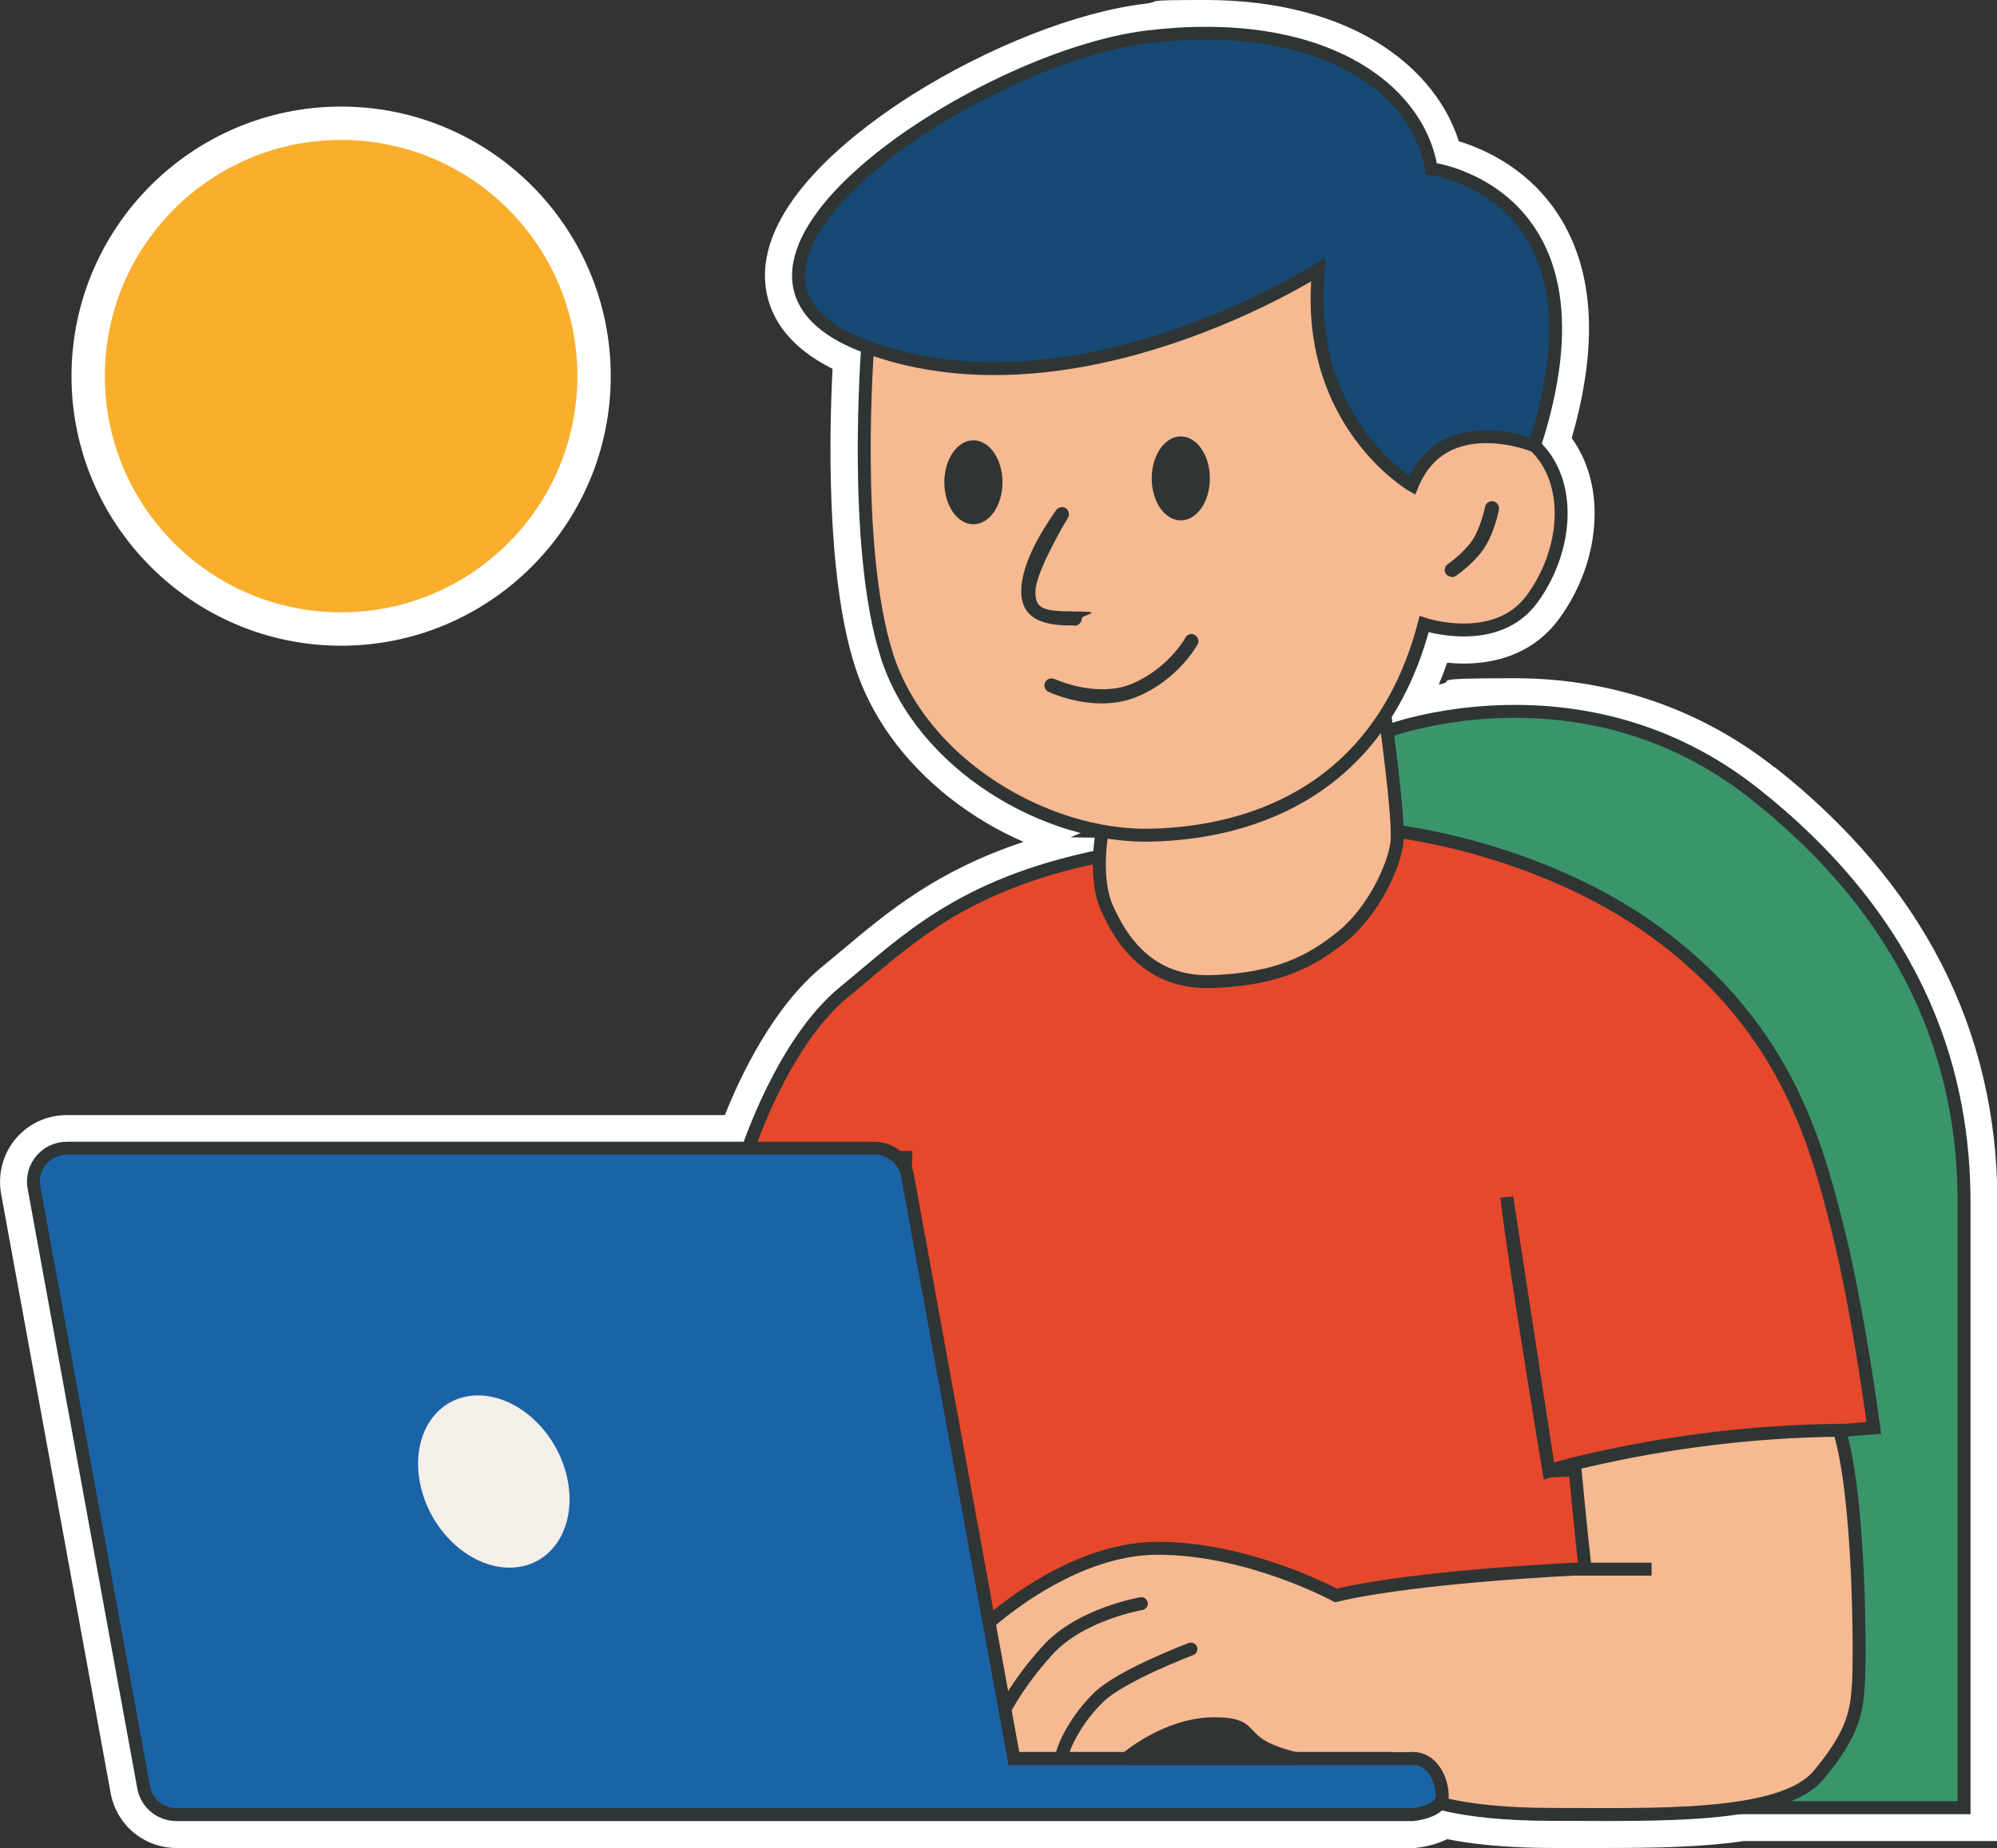 <?xml version="1.0" encoding="UTF-8"?>
<svg id="Livello_1" xmlns="http://www.w3.org/2000/svg" version="1.1" viewBox="0 0 927.3 858.3">
  <rect x="0" y="0" width="927.3" height="858.3" fill="#333333" stroke="none"/>
  <!-- Generator: Adobe Illustrator 29.0.1, SVG Export Plug-In . SVG Version: 2.1.0 Build 192)  -->
  <defs>
    <style>
      .st0 {
        fill: none;
      }

      .st0, .st1, .st2, .st3, .st4, .st5, .st6 {
        stroke: #2f3534;
        stroke-width: 6px;
      }

      .st0, .st5 {
        stroke-linecap: round;
        stroke-linejoin: round;
      }

      .st1 {
        fill: #164a74;
      }

      .st1, .st2, .st3, .st4, .st6 {
        stroke-miterlimit: 10;
      }

      .st7 {
        fill: #fff;
      }

      .st8 {
        fill: #f4efe8;
      }

      .st2 {
        fill: #1b63a7;
      }

      .st3 {
        fill: #3b956b;
      }

      .st9, .st5 {
        fill: #2f3534;
      }

      .st10 {
        fill: #f9ae2c;
      }

      .st4 {
        fill: #f7b991;
      }

      .st6 {
        fill: #e6482c;
      }
    </style>
  </defs>
  <g>
    <path class="st7" d="M158.4,299.9c69,0,125.2-56.1,125.2-125.2s-56.1-125.2-125.2-125.2-125.2,56.2-125.2,125.2,56.2,125.2,125.2,125.2Z"/>
    <path class="st7" d="M824,356.4c-34.3-27.1-76-41.4-120.6-41.4s-25.4,1.3-35.3,2.9c1.4-3.3,2.7-6.7,3.9-10.1,2.4.2,5,.4,7.7.4,19,0,34.3-7.2,44.2-20.7,10.1-13.8,16-30.3,16.5-46.6.5-14.3-3.2-27.2-10.6-37.4,12.4-42.9,10.5-77.6-5.9-103.3-13.7-21.5-34.1-30.8-46.5-34.6-5.5-17.3-17.7-32.7-35-44.1C621,7.4,592.5,0,559.9,0s-18.8.6-28.6,1.8c-31.1,3.7-72.5,20-108,42.4-23.6,15-63.9,45.1-67.8,78.6-1.4,12.2,1.2,33.6,31.1,48.5-1.4,26.8-3.3,95.1,10.3,137.9,7.4,23.4,22.8,44.6,44.4,61.6,10.4,8.1,21.9,15,34,20.2-40.4,13.4-63.2,32.6-83.8,49.9-3.3,2.7-6.3,5.3-9.5,7.9-22.9,18.7-38.1,50.7-45.4,69.1H31c-9.2,0-17.9,4-23.8,11.1-5.9,7.1-8.3,16.3-6.7,25.4l50.9,278.5c2.7,14.7,15.5,25.4,30.5,25.4h575.4c2.5-.3,8.7-1.1,14.7-4.1,10.5,2.1,26.3,4.1,49,4.1s8.3,0,12.6,0c4.5,0,9,0,13.5,0,21.3,0,43.6-.4,62.5-3.2h117.9v-296.7c0-79.9-34.8-147.9-103.3-202h0Z"/>
  </g>
  <g>
    <circle class="st10" cx="158.4" cy="174.7" r="109.7"/>
    <path class="st3" d="M644.3,339.6s90.5-34.1,170.2,28.9c79.6,62.9,97.5,133.6,97.5,189.9v281.2h-133.8v-227.8l-151.3-217.8,17.5-54.4h0Z"/>
    <path class="st6" d="M699.7,556.2c3.3,29,19.5,127,19.5,127,31.2-11.1,150.9-20,150.9-20,0,0-7.2-55.1-17.3-94.7s-24-89.1-78.9-131.8c-55-42.7-125-50.5-125-50.5,0,0-73.2-1.9-138.3,11.5-65.1,13.4-90.1,39.7-118.7,63.1-28.6,23.4-44.9,73.9-44.9,73.9l68.7,39.9s4.5-14.2,5-40c0,0-1.4,38.8-9.5,57.2l36.8,170.4h205.5l94.1-26.7c5.2-18,10.4-36,15.6-54-14.7.6-29.3,1.1-44,1.7-6.5-42.3-13-84.7-19.5-127h0Z"/>
    <path class="st4" d="M731.1,679.8s3.2,34.1,5,49h30.8-35.8s-73,3.3-110.8,12.2c0,0-40.1-21.9-82.8-21.9s-81.7,37.5-81.7,37.5l14.1,60.1h175.6s13.7-.7,13.7,17.5c0,0,14.8,8.5,61.6,8.5s106.5,2.2,123.6-18.2,17.8-30.8,18.6-43.1c.7-12.2.7-85.8-8.9-117.1-19.6.2-41.5,1.5-65.3,4.7-21.2,2.8-40.5,6.6-57.7,10.8h0Z"/>
    <path class="st4" d="M511.8,386.1s-4.1,21.5,2.2,35.6,19,35.3,49,34.2c30-1.1,46-9.3,60.5-21.2s24.1-33,25.2-43.8-5.6-58.8-5.6-58.8l-131.4,54h0Z"/>
    <path class="st0" d="M530,744.8s-28.2,4.8-43.4,21.5c-15.2,16.7-21.4,30.4-21.4,30.4"/>
    <path class="st0" d="M553,765.9s-32.3,12.2-42.7,22.3c-10.4,10-16.7,22.7-17.5,28.6"/>
    <path class="st2" d="M655.9,816.8h-185.1l-49.4-270.8c-1.3-7.4-7.8-12.7-15.2-12.7H31c-9.7,0-17,8.8-15.2,18.3l50.9,278.5c1.3,7.4,7.8,12.7,15.2,12.7h574.1s13.7-1.2,13.7-8.6-4.5-17.5-13.7-17.5h0Z"/>
    <path class="st8" d="M263.7,688.1c-4-22.1-22.7-40-41.7-40s-31.1,17.9-27.1,40c4,22.1,22.7,40,41.7,40s31.1-17.9,27.1-40Z"/>
    <path class="st5" d="M523,816.8s18.6-16.2,40.8-16.2,7.8,8.9,37.9,16.2h-78.7Z"/>
    <path class="st4" d="M402.9,161.3s-7.2,92.4,8.9,143.1,74.1,84.6,122.5,83.5c48.5-1.1,106.9-21.7,127-98,0,0,33.4,11.1,50.1-11.7s18.9-54.6,1.1-71.3c-17.8-16.7-61.8-4.5-56.8,18.4l-37.3-112.5c-59.7,13.4-119.4,26.8-179.1,40.3-12.1,2.7-24.3,5.4-36.4,8.2Z"/>
    <path class="st9" d="M498.9,290.5c-8.6,0-24.7,0-24.7-15.8s14.4-34.9,16.1-37.6c.9-1.5,3-2,4.5-1.1,1.5.9,2,2.9,1.1,4.5-4.2,6.9-15.1,26.5-15.1,34.2s2.8,9.3,18.2,9.3,3.3,1.5,3.3,3.3-1.5,3.3-3.3,3.3h0Z"/>
    <path class="st9" d="M511.6,326.7c-13.2,0-24.1-5.1-24.8-5.4-1.6-.8-2.3-2.7-1.5-4.4.8-1.6,2.7-2.3,4.4-1.5h0c.2,0,19.4,9,35.9,2.2,16.7-7,24.8-21.2,24.8-21.4.9-1.6,2.9-2.2,4.4-1.3s2.2,2.9,1.3,4.4c-.4.7-9.1,16.4-28.1,24.3-5.5,2.3-11.2,3.1-16.5,3.1h0Z"/>
    <ellipse class="st9" cx="452" cy="224" rx="13.5" ry="19.5"/>
    <ellipse class="st9" cx="548.3" cy="222.2" rx="13.5" ry="19.5"/>
    <path class="st9" d="M674.1,267.9c-1,0-2.1-.5-2.7-1.4-1-1.5-.6-3.5.9-4.5,0,0,6.6-4.5,10.9-10.4,4.2-5.7,6.4-16.1,6.4-16.2.4-1.8,2.1-2.9,3.8-2.6,1.8.4,2.9,2.1,2.6,3.9,0,.5-2.4,11.9-7.5,18.9-5,6.8-12.2,11.7-12.5,11.9-.6.4-1.2.6-1.8.6h0Z"/>
    <path class="st1" d="M612.3,125.1s-111.9,71.8-209.4,36.2c-97.5-35.6,50.7-134.8,130.3-144.2,79.6-9.5,125.3,23.4,131.4,61.3,0,0,86.3,10.6,47.9,128.6,0,0-42.3-17.3-56.8,18.4,0,0-50.7-29.5-43.4-100.2h0Z"/>
  </g>
</svg>